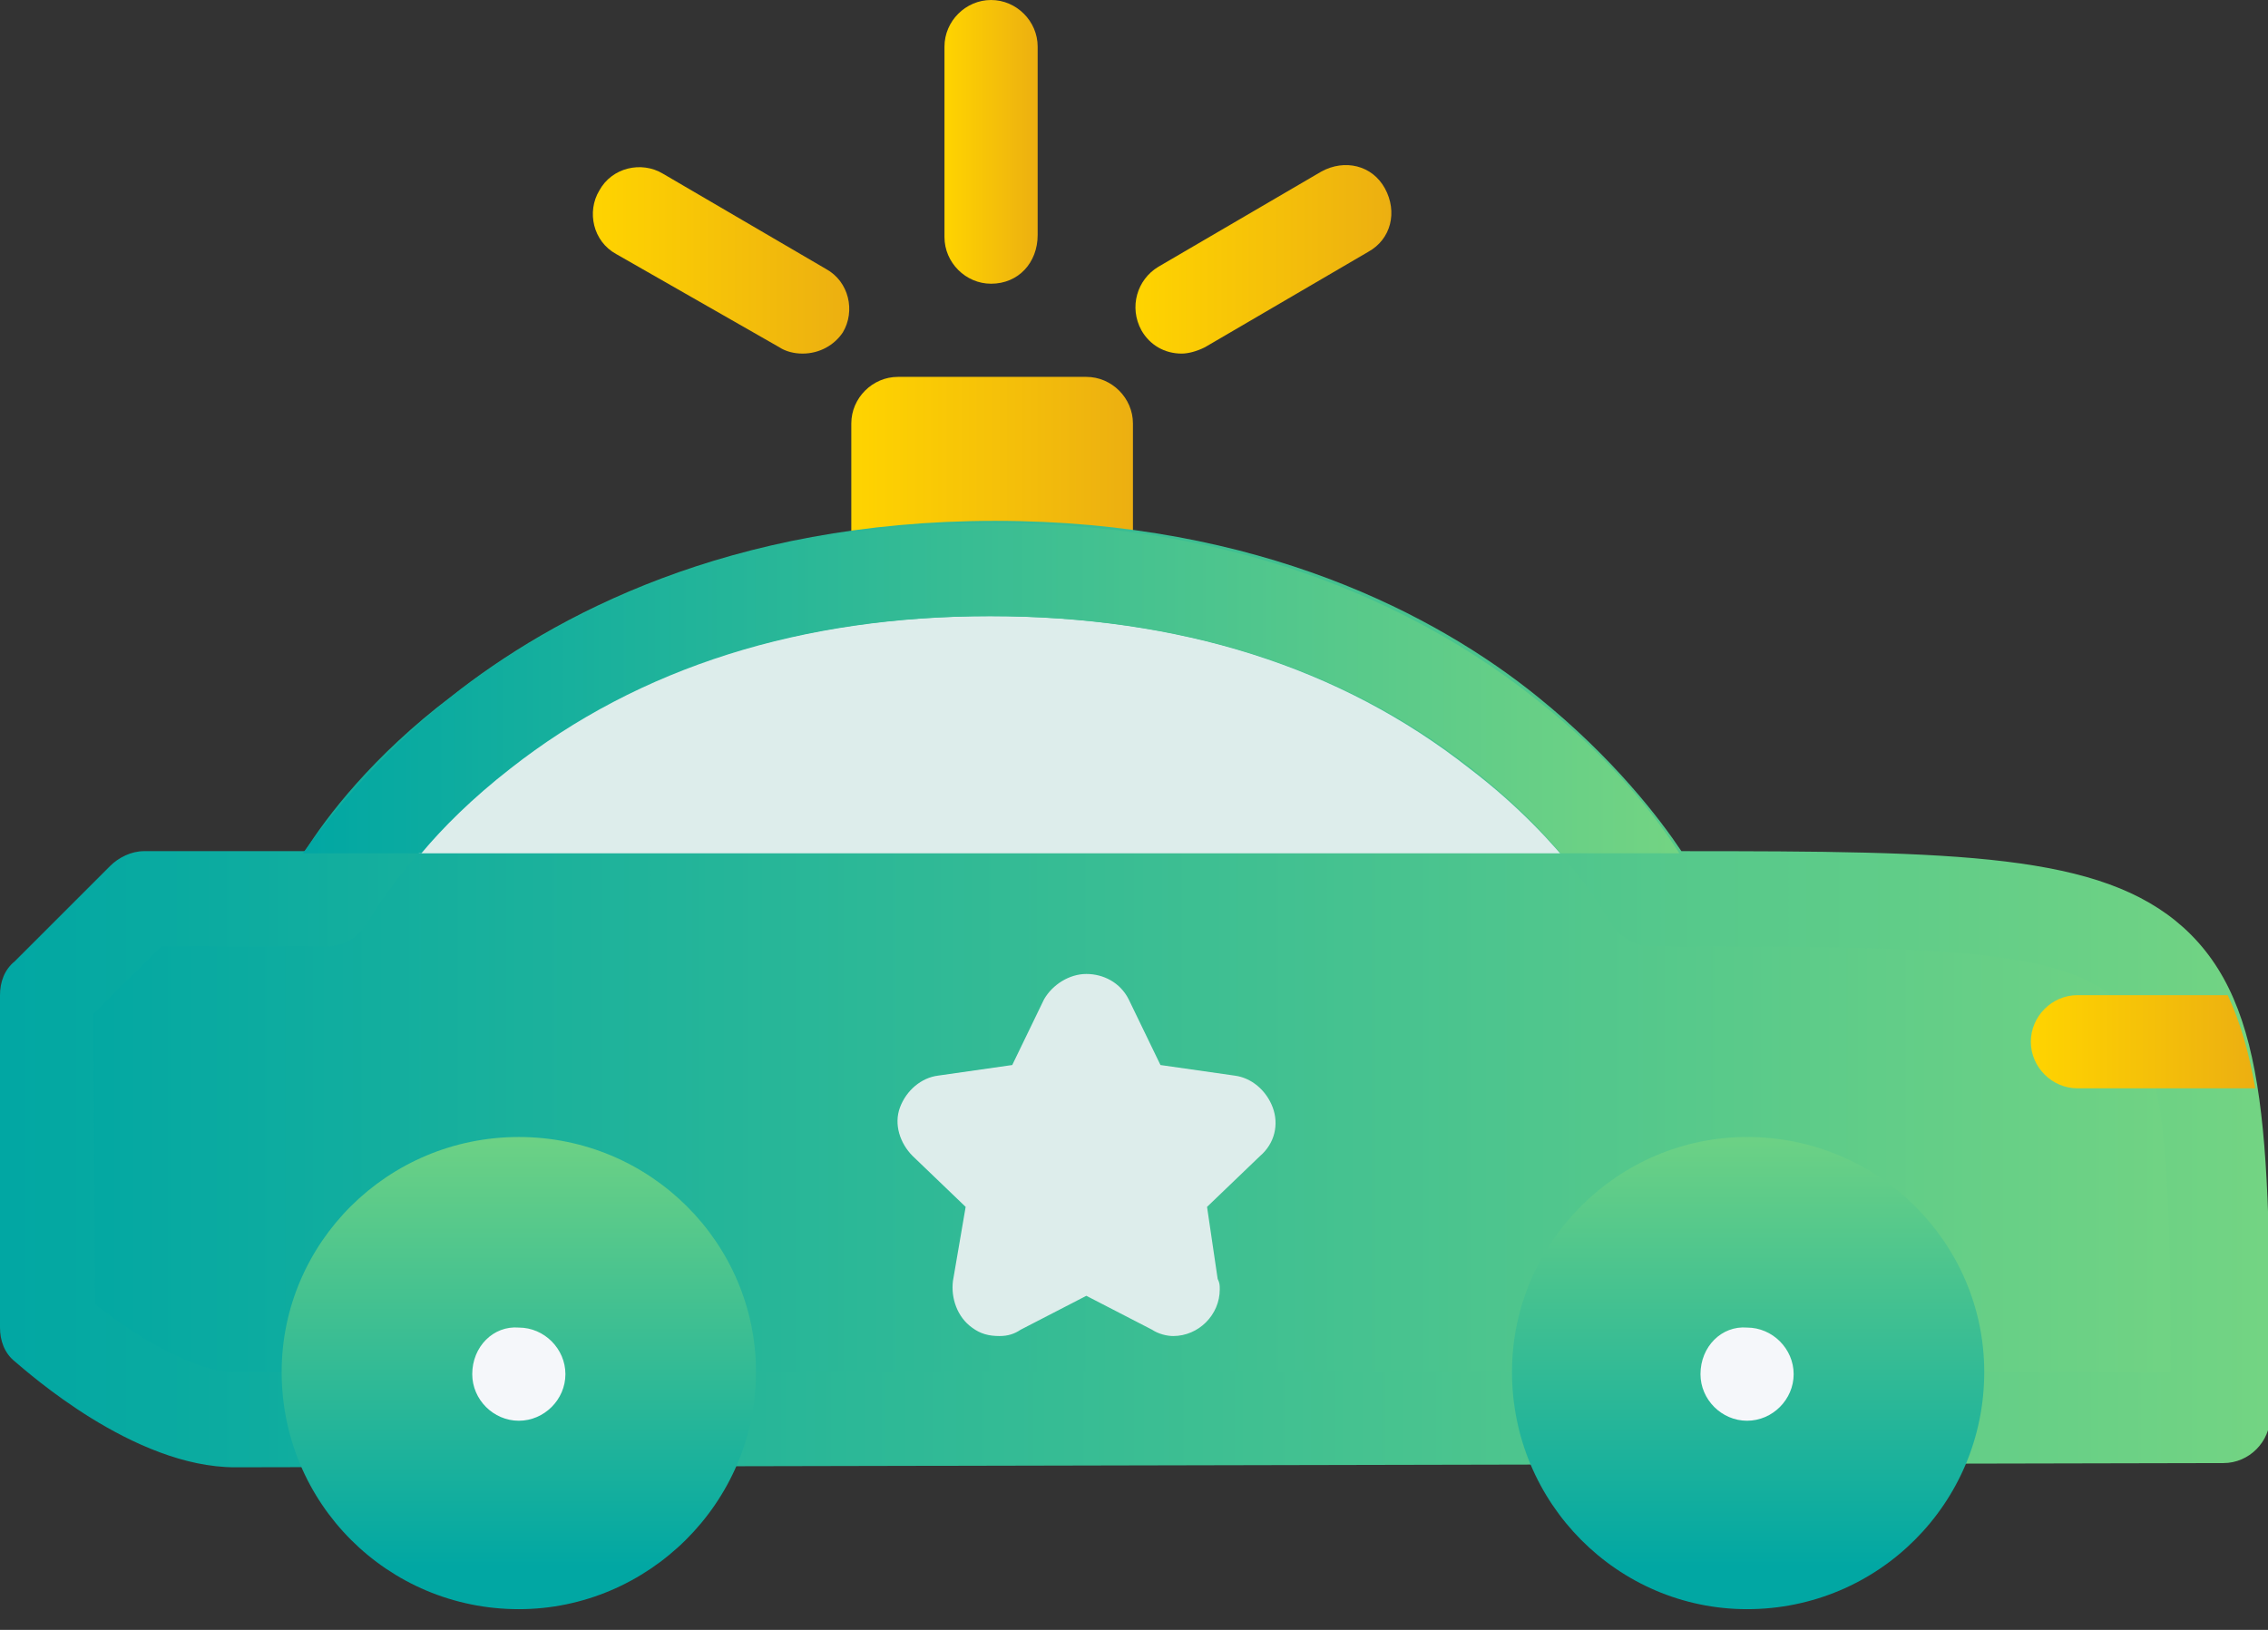 <svg width="96" height="69" viewBox="0 0 96 69" fill="none" xmlns="http://www.w3.org/2000/svg">
<rect x="0" y="0" width="96" height="69" fill="#333333" stroke="none"/>
<g clip-path="url(#clip0)">
<path d="M45.983 15.955H38.006C36.93 15.955 36.034 16.851 36.034 17.927V24.65C36.034 25.725 36.93 26.622 38.006 26.622H45.983C47.059 26.622 47.955 25.725 47.955 24.65V17.927C47.955 16.851 47.059 15.955 45.983 15.955Z" fill="url(#paint0_linear)"/>
<path d="M13.983 38.095C13.983 38.095 21.423 24.112 42.039 24.112C62.656 24.112 70.006 38.095 70.006 38.095C94.028 38.095 94.028 38.095 94.028 60.056H10.039C6.364 60.056 2.062 56.112 2.062 56.112V42.129L6.095 38.095H13.983Z" fill="url(#paint1_linear)"/>
<path d="M68.661 36.123C65.703 32.269 57.725 24.112 41.95 24.112C26.263 24.112 18.196 32.269 15.238 36.123H68.661Z" fill="#DDEDEB"/>
<path d="M9.95 62.117C5.647 62.117 1.165 58.084 0.627 57.636C0.179 57.277 0 56.739 0 56.202V42.129C0 41.591 0.179 41.053 0.627 40.694L4.661 36.661C5.02 36.302 5.557 36.033 6.095 36.033H12.908C13.804 34.599 15.776 32 19.092 29.49C23.395 26.084 30.835 22.05 42.129 22.05C53.333 22.05 60.863 26.084 65.076 29.49C68.302 32.09 70.275 34.689 71.171 36.033C82.913 36.033 88.919 36.123 92.415 39.26C96.09 42.577 96.09 48.403 96.09 59.966C96.09 61.042 95.193 61.938 94.118 61.938L9.95 62.117ZM4.034 55.216C5.378 56.291 8.067 58.084 9.95 58.084H91.877C91.877 49.3 91.698 44.37 89.546 42.308C87.126 40.067 81.031 40.067 69.916 40.067C69.199 40.067 68.482 39.619 68.123 38.992C68.123 38.992 66.331 35.675 62.207 32.538C56.739 28.235 49.927 26.084 41.86 26.084C33.882 26.084 26.98 28.235 21.513 32.538C17.389 35.765 15.597 38.992 15.597 38.992C15.238 39.619 14.611 40.067 13.804 40.067H6.812L3.944 42.935L4.034 55.216Z" fill="url(#paint2_linear)"/>
<path d="M21.961 48.134C16.403 48.134 11.922 52.616 11.922 58.084C11.922 63.641 16.403 68.123 21.961 68.123C27.429 68.123 32 63.641 32 58.084C32 52.616 27.518 48.134 21.961 48.134Z" fill="url(#paint3_linear)"/>
<path d="M73.95 48.134C68.482 48.134 64 52.616 64 58.084C64 63.641 68.482 68.123 73.95 68.123C79.507 68.123 83.989 63.641 83.989 58.084C83.989 52.616 79.507 48.134 73.95 48.134Z" fill="url(#paint4_linear)"/>
<path d="M19.989 58.174C19.989 59.25 20.885 60.146 21.961 60.146C23.036 60.146 23.933 59.25 23.933 58.174C23.933 57.098 23.036 56.202 21.961 56.202C20.885 56.112 19.989 57.009 19.989 58.174Z" fill="#F5F7FA"/>
<path d="M71.978 58.174C71.978 59.25 72.874 60.146 73.95 60.146C75.025 60.146 75.922 59.25 75.922 58.174C75.922 57.098 75.025 56.202 73.95 56.202C72.874 56.112 71.978 57.009 71.978 58.174Z" fill="#F5F7FA"/>
<path d="M95.462 46.073C95.193 44.549 94.835 43.294 94.297 42.129H87.933C86.857 42.129 85.961 43.025 85.961 44.101C85.961 45.176 86.857 46.073 87.933 46.073H94.924C95.104 46.073 95.283 46.073 95.462 46.073Z" fill="url(#paint5_linear)"/>
<path d="M41.95 12.011C40.874 12.011 39.978 11.115 39.978 10.039V1.972C39.978 0.896 40.874 0 41.95 0C43.025 0 43.922 0.896 43.922 1.972V9.95C43.922 11.115 43.115 12.011 41.95 12.011Z" fill="url(#paint6_linear)"/>
<path d="M33.972 14.969C33.613 14.969 33.255 14.879 32.986 14.7L26.084 10.756C25.098 10.218 24.829 8.963 25.367 8.067C25.905 7.081 27.16 6.812 28.056 7.35L34.958 11.384C35.944 11.921 36.213 13.176 35.675 14.073C35.316 14.611 34.689 14.969 33.972 14.969Z" fill="url(#paint7_linear)"/>
<path d="M50.017 14.969C49.3 14.969 48.672 14.611 48.314 13.983C47.776 12.997 48.134 11.832 49.031 11.294L55.933 7.261C56.919 6.723 58.084 6.992 58.622 7.978C59.16 8.964 58.891 10.129 57.905 10.667L51.003 14.7C50.644 14.88 50.286 14.969 50.017 14.969Z" fill="url(#paint8_linear)"/>
<path d="M53.871 46.88C53.602 46.162 52.975 45.625 52.258 45.535L49.12 45.087L47.776 42.308C47.417 41.591 46.7 41.232 45.983 41.232C45.266 41.232 44.549 41.681 44.191 42.308L42.846 45.087L39.709 45.535C38.992 45.625 38.364 46.162 38.095 46.88C37.826 47.597 38.095 48.403 38.633 48.941L40.874 51.092L40.336 54.23C40.246 54.947 40.515 55.753 41.143 56.202C41.501 56.471 41.86 56.56 42.308 56.56C42.667 56.56 42.936 56.471 43.205 56.291L45.983 54.857L48.762 56.291C49.031 56.471 49.389 56.56 49.658 56.56C50.734 56.56 51.63 55.664 51.63 54.588C51.63 54.409 51.63 54.319 51.541 54.14L51.092 51.092L53.333 48.941C53.961 48.403 54.14 47.597 53.871 46.88Z" fill="#DDEDEB"/>
<path d="M17.837 36.123C18.734 35.048 19.989 33.793 21.602 32.538C27.07 28.235 33.972 26.084 41.95 26.084C49.927 26.084 56.829 28.235 62.297 32.538C63.91 33.793 65.165 35.048 66.062 36.123H71.081C70.185 34.689 68.213 32.09 64.986 29.58C60.684 26.174 53.244 22.14 42.039 22.14C30.835 22.14 23.305 26.174 19.003 29.58C15.776 32.179 13.804 34.779 12.818 36.123H17.837Z" fill="url(#paint9_linear)"/>
</g>
<defs>
<linearGradient id="paint0_linear" x1="35.985" y1="21.37" x2="47.984" y2="21.37" gradientUnits="userSpaceOnUse">
<stop stop-color="#FFD400"/>
<stop offset="1" stop-color="#ECAF11"/>
</linearGradient>
<linearGradient id="paint1_linear" x1="1.999" y1="42.111" x2="93.971" y2="42.111" gradientUnits="userSpaceOnUse">
<stop stop-color="#01A7A3"/>
<stop offset="1" stop-color="#73D483"/>
</linearGradient>
<linearGradient id="paint2_linear" x1="0" y1="42.112" x2="95.969" y2="42.112" gradientUnits="userSpaceOnUse">
<stop stop-color="#01A7A3"/>
<stop offset="1" stop-color="#73D483"/>
</linearGradient>
<linearGradient id="paint3_linear" x1="21.992" y1="66.33" x2="21.992" y2="47.059" gradientUnits="userSpaceOnUse">
<stop stop-color="#01A7A3"/>
<stop offset="1" stop-color="#73D483"/>
</linearGradient>
<linearGradient id="paint4_linear" x1="73.977" y1="66.33" x2="73.977" y2="47.059" gradientUnits="userSpaceOnUse">
<stop stop-color="#01A7A3"/>
<stop offset="1" stop-color="#73D483"/>
</linearGradient>
<linearGradient id="paint5_linear" x1="85.947" y1="44.11" x2="95.418" y2="44.11" gradientUnits="userSpaceOnUse">
<stop stop-color="#FFD400"/>
<stop offset="1" stop-color="#ECAF11"/>
</linearGradient>
<linearGradient id="paint6_linear" x1="39.967" y1="5.998" x2="43.966" y2="5.998" gradientUnits="userSpaceOnUse">
<stop stop-color="#FFD400"/>
<stop offset="1" stop-color="#ECAF11"/>
</linearGradient>
<linearGradient id="paint7_linear" x1="25.064" y1="10.996" x2="35.99" y2="10.996" gradientUnits="userSpaceOnUse">
<stop stop-color="#FFD400"/>
<stop offset="1" stop-color="#ECAF11"/>
</linearGradient>
<linearGradient id="paint8_linear" x1="47.984" y1="10.996" x2="58.911" y2="10.996" gradientUnits="userSpaceOnUse">
<stop stop-color="#FFD400"/>
<stop offset="1" stop-color="#ECAF11"/>
</linearGradient>
<linearGradient id="paint9_linear" x1="12.835" y1="29.121" x2="71.1" y2="29.121" gradientUnits="userSpaceOnUse">
<stop stop-color="#01A7A3"/>
<stop offset="1" stop-color="#73D483"/>
</linearGradient>
<clipPath id="clip0">
<rect width="96" height="68.123" fill="white"/>
</clipPath>
</defs>
</svg>
